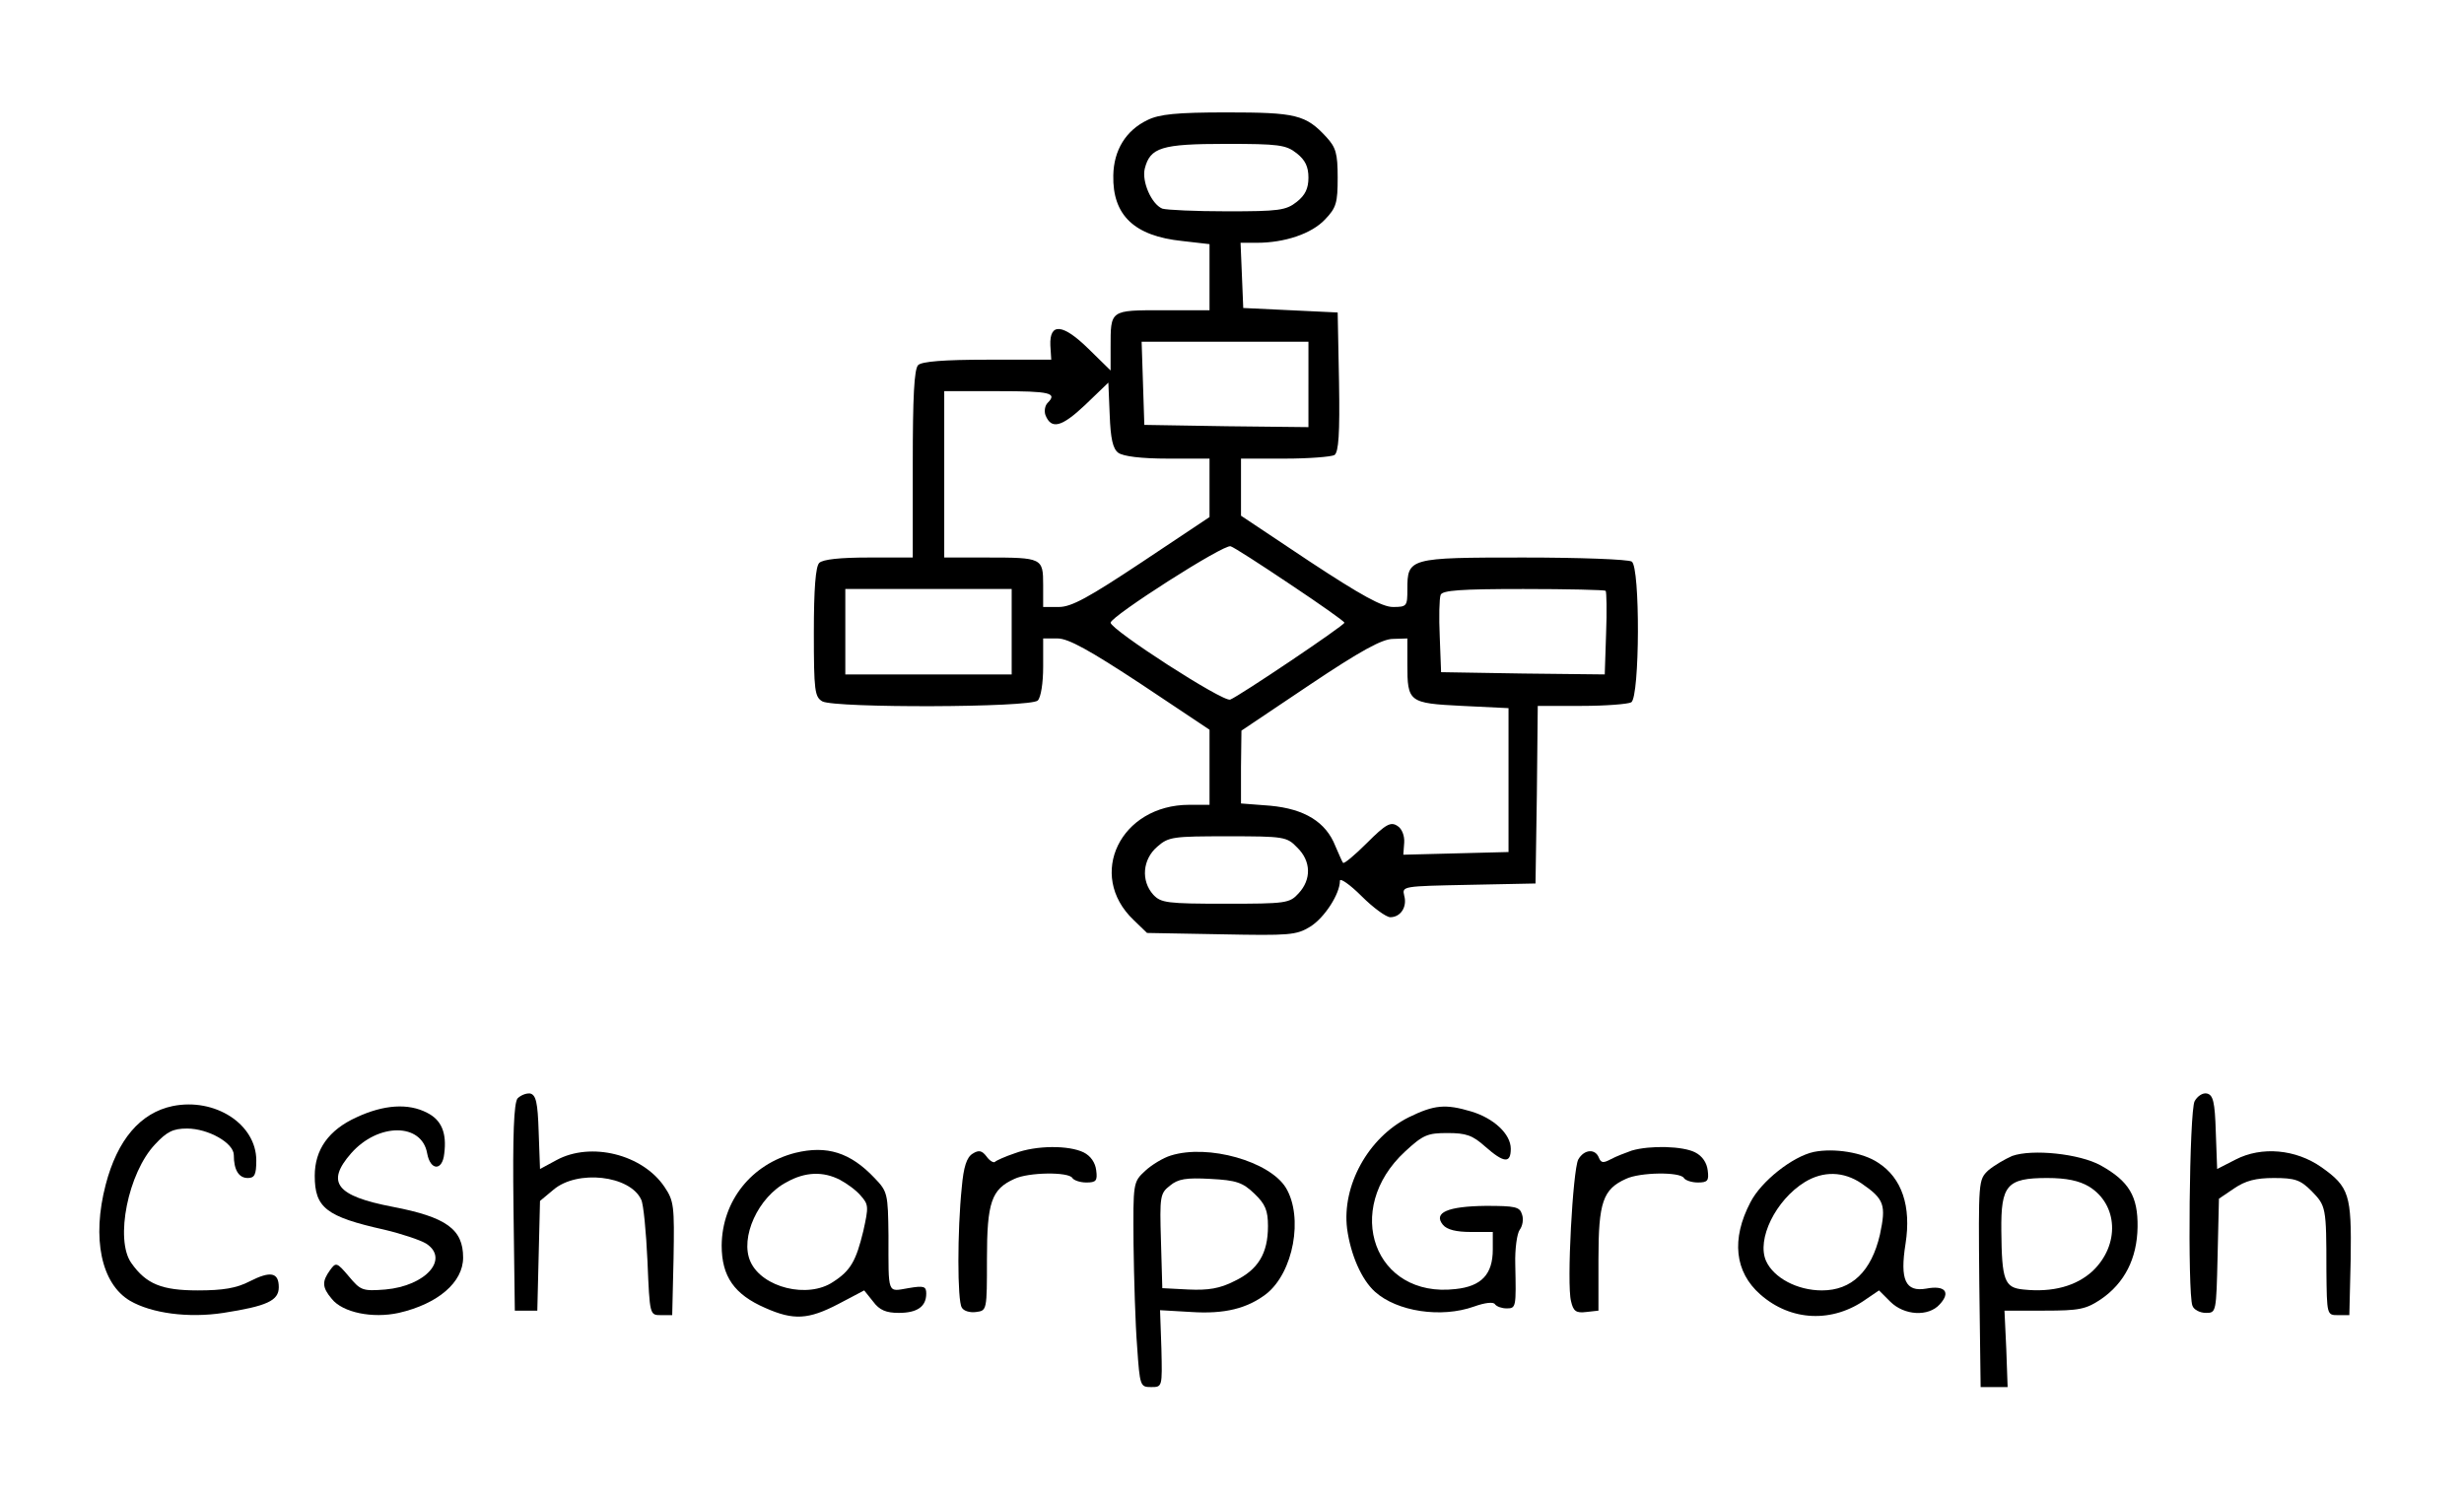 <?xml version="1.0" standalone="no"?>
<!DOCTYPE svg PUBLIC "-//W3C//DTD SVG 20010904//EN"
 "http://www.w3.org/TR/2001/REC-SVG-20010904/DTD/svg10.dtd">
<svg version="1.0" xmlns="http://www.w3.org/2000/svg"
 width="548pt" height="334pt" viewBox="0 0 548 334"
 preserveAspectRatio="xMidYMid meet">
<g transform="translate(0,334) scale(0.1,-0.1)"
fill="#000000" stroke="none">
<path d="M2552 3073 c-48 -23 -75 -67 -76 -123 -2 -89 47 -135 153 -146 l61
-7 0 -73 0 -74 -104 0 c-118 0 -116 1 -116 -83 l0 -51 -49 48 c-57 56 -87 59
-85 8 l2 -32 -142 0 c-97 0 -146 -4 -154 -12 -9 -9 -12 -72 -12 -220 l0 -208
-98 0 c-63 0 -102 -4 -110 -12 -8 -8 -12 -57 -12 -155 0 -130 2 -143 19 -153
29 -15 463 -14 479 2 7 7 12 39 12 75 l0 63 32 0 c24 0 71 -26 185 -101 l153
-102 0 -83 0 -84 -45 0 c-153 0 -229 -156 -124 -256 l30 -29 165 -3 c152 -3
167 -2 198 17 32 20 66 73 66 102 0 7 22 -8 48 -34 26 -26 55 -47 64 -47 23 0
38 23 31 48 -5 21 -4 21 143 24 l149 3 3 198 2 197 98 0 c53 0 103 4 110 8 19
13 20 301 1 313 -8 5 -116 9 -241 9 -255 0 -258 -1 -258 -71 0 -37 -1 -39 -32
-39 -24 0 -71 26 -185 101 l-153 102 0 63 0 64 98 0 c53 0 103 4 110 8 9 7 12
46 10 163 l-3 154 -105 5 -105 5 -3 73 -3 72 36 0 c62 0 122 20 152 52 25 26
28 37 28 93 0 54 -4 67 -25 90 -46 50 -68 55 -222 55 -111 0 -150 -4 -176 -17z
m332 -74 c19 -15 26 -30 26 -54 0 -24 -7 -39 -26 -54 -24 -19 -40 -21 -155
-21 -70 0 -135 3 -144 6 -24 10 -46 60 -39 89 12 47 37 55 180 55 118 0 134
-2 158 -21z m26 -514 l0 -95 -182 2 -183 3 -3 93 -3 92 186 0 185 0 0 -95z
m-423 -152 c11 -8 51 -13 110 -13 l93 0 0 -65 0 -65 -150 -100 c-119 -79 -157
-100 -185 -100 l-35 0 0 49 c0 60 -2 61 -126 61 l-94 0 0 185 0 185 120 0
c116 0 132 -4 110 -26 -6 -6 -8 -18 -5 -27 13 -33 36 -27 88 22 l52 50 3 -72
c2 -53 7 -75 19 -84z m383 -293 c66 -44 120 -82 120 -85 0 -6 -235 -164 -254
-171 -16 -6 -265 155 -266 171 0 14 253 176 267 170 7 -2 66 -40 133 -85z
m-620 -105 l0 -95 -185 0 -185 0 0 95 0 95 185 0 185 0 0 -95z m1321 91 c2 -2
3 -45 1 -95 l-3 -91 -182 2 -182 3 -3 79 c-2 44 -1 85 2 93 4 10 44 13 184 13
98 0 181 -2 183 -4z m-441 -163 c0 -85 3 -87 122 -93 l103 -5 0 -160 0 -160
-117 -3 -117 -3 2 27 c1 15 -5 31 -15 37 -15 10 -26 4 -68 -38 -27 -27 -51
-47 -53 -44 -2 2 -9 19 -17 37 -21 54 -69 83 -145 90 l-65 5 0 81 1 81 152
102 c112 75 161 102 185 102 l32 1 0 -57z m-245 -408 c31 -30 32 -71 3 -102
-20 -22 -28 -23 -163 -23 -130 0 -143 2 -160 20 -28 31 -24 79 9 107 25 22 35
23 157 23 125 0 131 -1 154 -25z"/>
<path d="M1151 897 c-8 -11 -11 -79 -9 -243 l3 -229 25 0 25 0 3 122 3 122 30
25 c53 45 170 32 195 -22 5 -9 11 -71 14 -137 5 -120 5 -120 30 -120 l25 0 3
126 c2 116 1 128 -20 159 -49 73 -164 101 -240 60 l-37 -20 -3 83 c-2 65 -6
82 -19 85 -9 1 -21 -4 -28 -11z"/>
<path d="M4881 891 c-12 -21 -16 -427 -5 -455 3 -9 17 -16 30 -16 23 0 23 1
26 127 l3 127 34 23 c25 17 48 23 88 23 47 0 59 -4 84 -29 32 -33 33 -35 33
-176 1 -100 1 -100 26 -100 l25 0 3 125 c2 143 -3 160 -65 204 -57 40 -133 47
-191 17 l-41 -21 -3 82 c-2 68 -6 83 -20 86 -9 2 -21 -6 -27 -17z"/>
<path d="M384 880 c-72 -15 -123 -75 -149 -175 -31 -119 -10 -220 54 -258 48
-28 130 -39 208 -27 96 15 123 27 123 57 0 33 -18 37 -65 13 -29 -15 -59 -20
-115 -20 -80 0 -115 14 -148 61 -37 52 -7 201 53 264 26 28 40 35 71 35 47 0
104 -32 104 -59 0 -33 11 -51 31 -51 15 0 19 7 19 39 0 81 -92 140 -186 121z"/>
<path d="M793 855 c-62 -28 -93 -72 -93 -130 0 -71 25 -91 155 -120 38 -9 80
-23 93 -31 52 -34 -1 -94 -91 -102 -51 -4 -55 -2 -81 29 -27 32 -29 32 -42 14
-18 -25 -18 -38 4 -64 24 -30 90 -44 149 -31 87 20 143 68 143 123 0 63 -37
90 -157 113 -125 24 -149 54 -92 119 60 68 157 68 169 0 7 -39 34 -40 38 -1 6
46 -6 75 -38 91 -42 22 -97 18 -157 -10z"/>
<path d="M3133 855 c-90 -45 -149 -152 -137 -248 8 -58 32 -113 62 -140 49
-44 147 -59 220 -33 25 9 44 11 47 5 4 -5 15 -9 26 -9 21 0 21 3 19 98 -1 35
4 69 10 77 6 8 9 23 5 34 -5 17 -15 19 -81 19 -84 -1 -117 -15 -95 -42 9 -11
30 -16 62 -16 l49 0 0 -39 c0 -55 -25 -82 -83 -88 -180 -21 -252 177 -112 306
40 37 50 41 94 41 42 0 56 -5 84 -30 42 -37 57 -38 57 -5 0 33 -38 68 -88 83
-57 17 -82 15 -139 -13z"/>
<path d="M1769 776 c-98 -25 -163 -107 -164 -206 0 -69 28 -109 97 -139 63
-28 96 -26 163 9 l57 30 20 -25 c14 -19 29 -25 57 -25 41 0 61 14 61 43 0 16
-5 18 -40 12 -47 -8 -44 -16 -44 117 -1 93 -2 98 -31 128 -54 57 -106 73 -176
56z m99 -60 c15 -8 36 -23 46 -35 18 -20 18 -25 6 -79 -16 -66 -28 -88 -67
-113 -56 -38 -158 -13 -184 45 -24 53 17 144 81 177 41 23 81 24 118 5z"/>
<path d="M2257 775 c-21 -7 -41 -16 -44 -19 -3 -3 -12 2 -19 12 -10 13 -17 15
-31 6 -13 -8 -20 -29 -24 -75 -10 -96 -10 -252 0 -267 4 -8 19 -12 32 -10 24
3 24 4 24 118 0 126 10 155 61 178 31 15 121 16 129 2 3 -5 17 -10 31 -10 22
0 25 4 22 27 -2 17 -12 32 -28 40 -33 16 -105 16 -153 -2z"/>
<path d="M3629 781 c-14 -5 -35 -13 -46 -19 -17 -9 -22 -9 -27 3 -8 21 -33 19
-46 -4 -12 -24 -26 -277 -16 -315 5 -22 11 -27 34 -24 l27 3 0 115 c0 126 10
155 61 178 31 15 121 16 129 2 3 -5 17 -10 31 -10 22 0 25 4 22 27 -2 17 -12
32 -28 40 -27 14 -100 16 -141 4z"/>
<path d="M4034 778 c-47 -10 -117 -65 -141 -112 -43 -82 -35 -155 22 -205 68
-60 161 -64 236 -10 l28 19 25 -25 c31 -31 85 -34 110 -6 25 27 12 43 -30 35
-46 -8 -59 19 -46 100 13 83 -8 146 -61 180 -34 23 -98 33 -143 24z m106 -70
c51 -35 55 -48 41 -114 -19 -82 -63 -124 -129 -124 -55 0 -107 28 -124 65 -22
48 21 136 86 176 41 25 86 24 126 -3z"/>
<path d="M2604 770 c-17 -5 -43 -21 -57 -34 -27 -25 -27 -26 -26 -163 1 -76 4
-178 8 -228 6 -88 7 -90 31 -90 25 0 25 0 23 85 l-3 86 69 -4 c75 -5 125 8
167 40 61 48 83 171 44 236 -36 59 -173 98 -256 72z m186 -85 c24 -23 30 -37
30 -72 0 -61 -22 -97 -74 -122 -33 -17 -59 -21 -103 -19 l-58 3 -3 105 c-3 99
-2 106 20 123 18 15 36 18 90 15 58 -3 72 -8 98 -33z"/>
<path d="M4475 769 c-16 -7 -40 -21 -53 -32 -22 -21 -22 -23 -20 -251 l3 -231
30 0 30 0 -3 85 -4 85 89 0 c77 0 92 3 125 25 53 36 81 91 82 161 1 68 -19
102 -82 137 -47 26 -152 37 -197 21z m171 -68 c65 -40 69 -130 8 -188 -36 -33
-88 -48 -154 -41 -42 4 -48 20 -49 131 -1 101 12 117 102 117 43 0 71 -6 93
-19z"/>
</g>
</svg>
